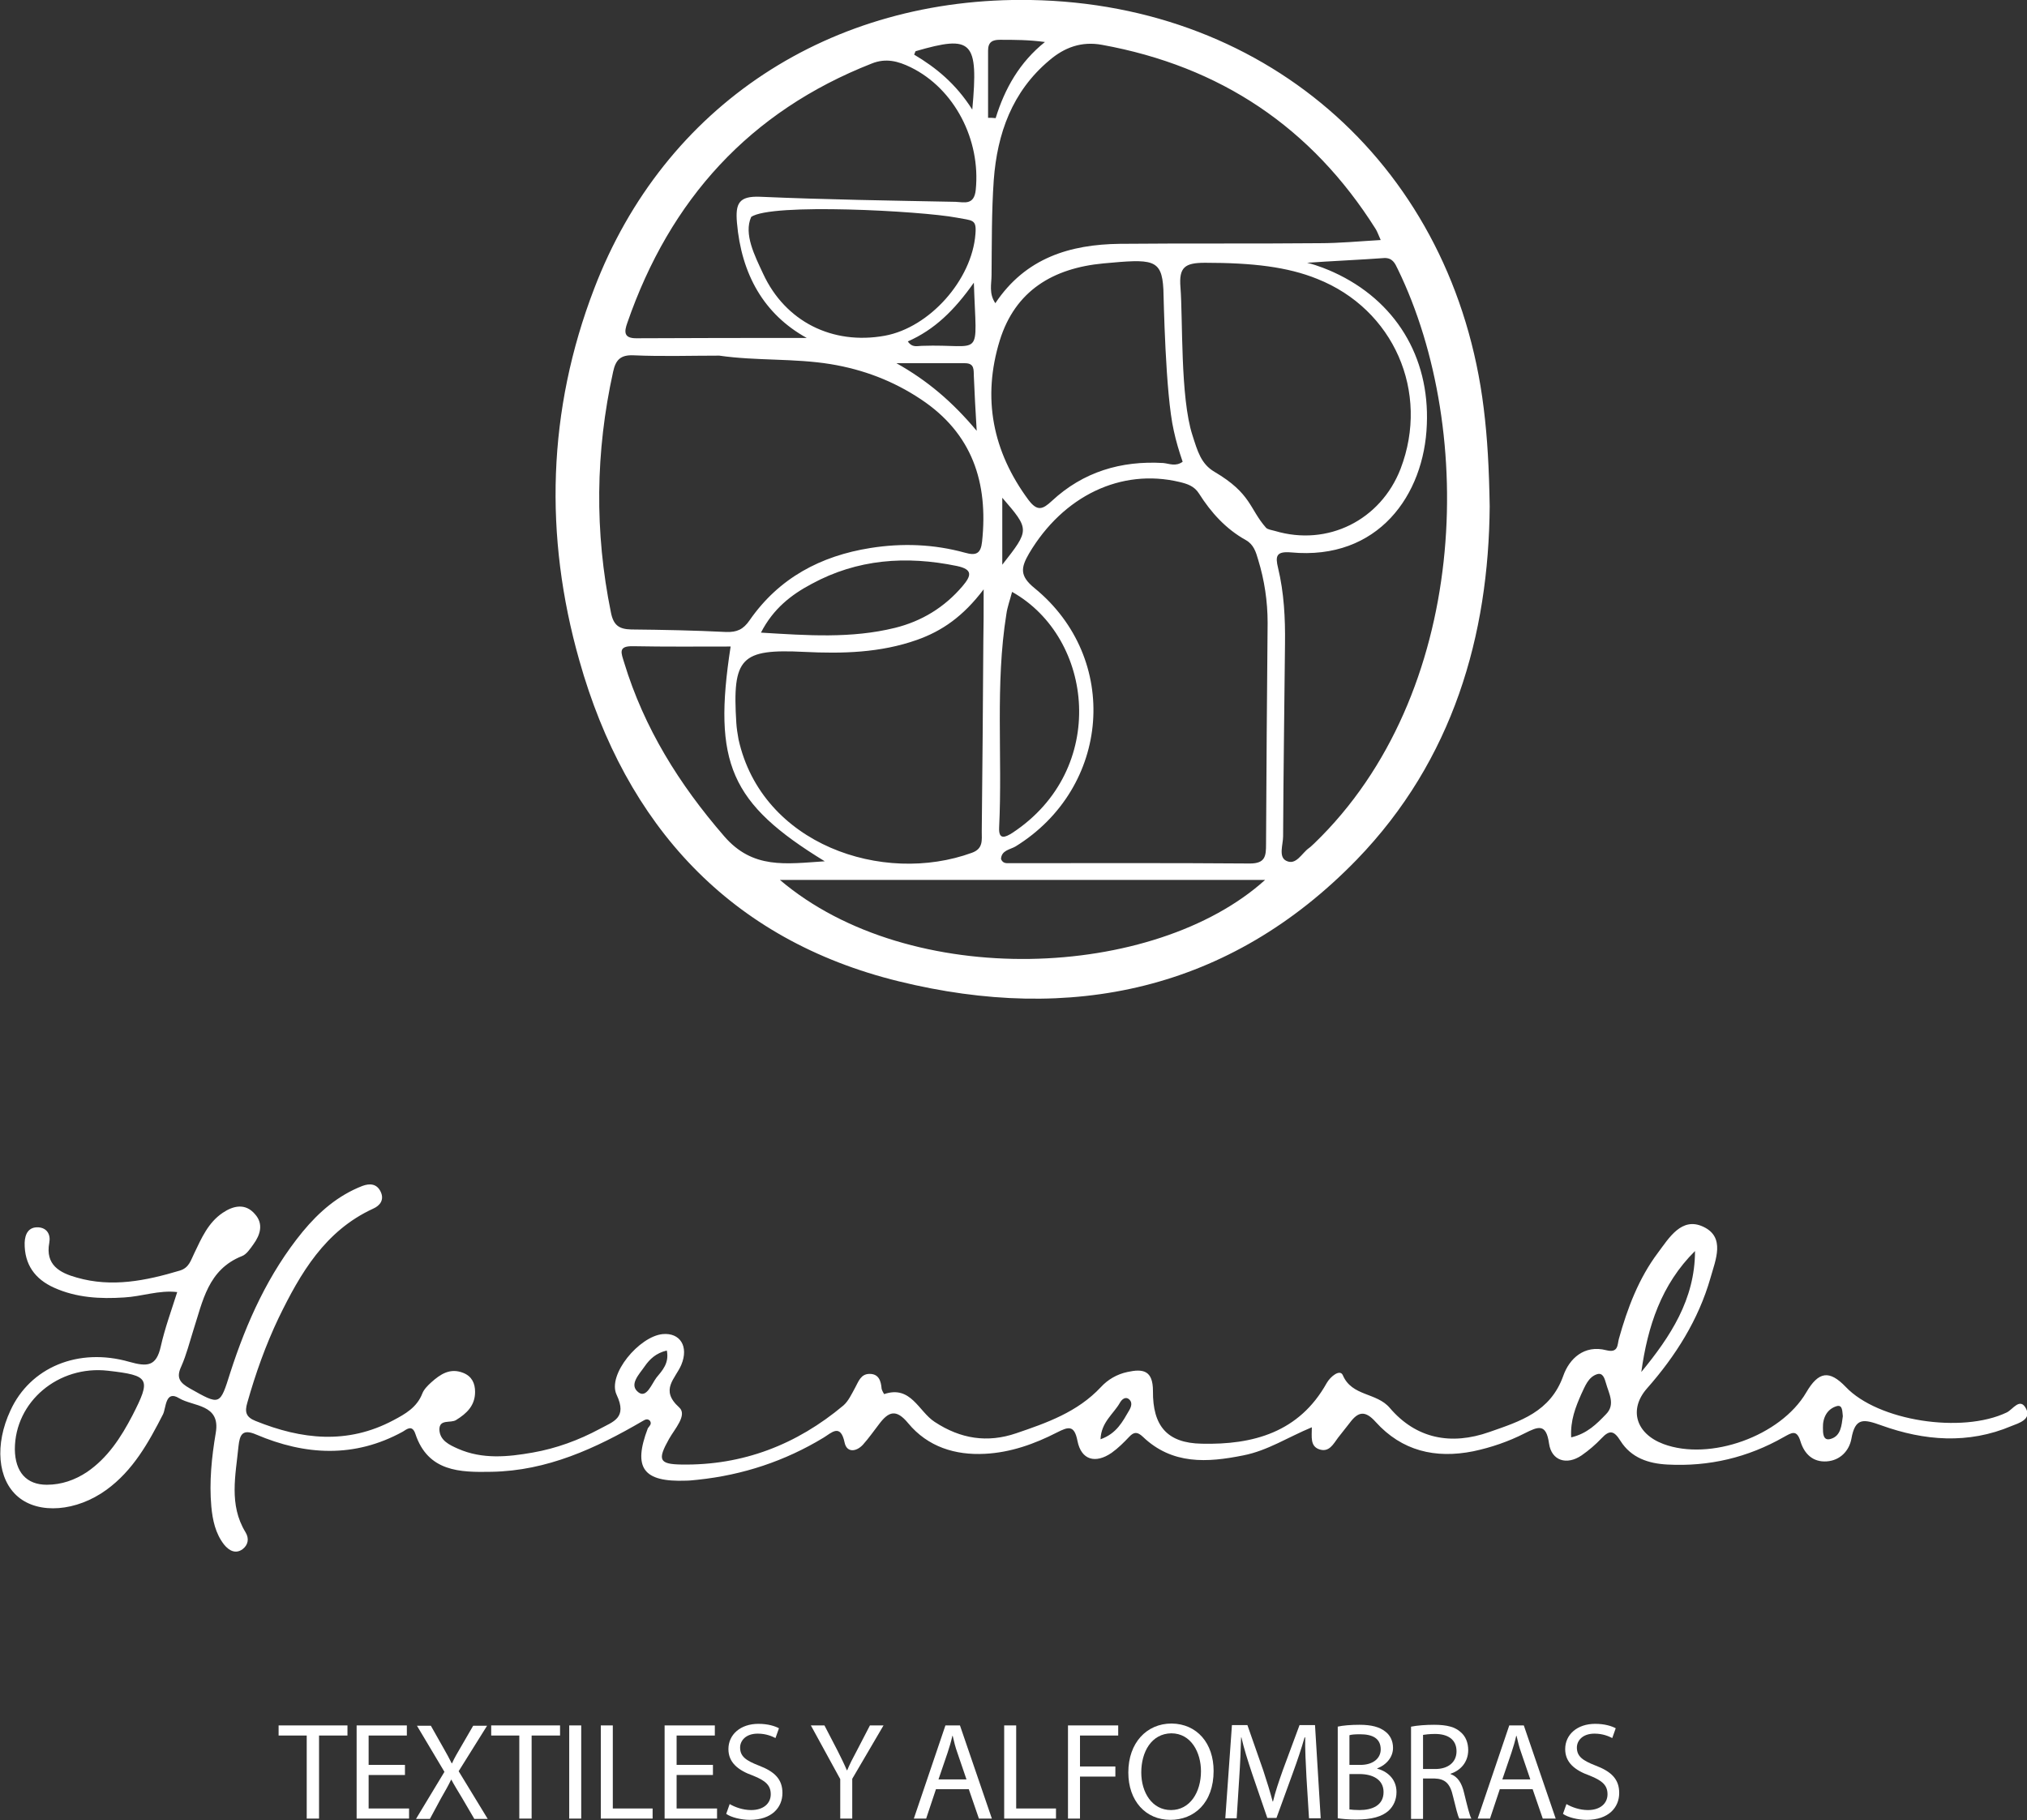 <?xml version="1.0" encoding="utf-8"?>
<!-- Generator: Adobe Illustrator 24.0.2, SVG Export Plug-In . SVG Version: 6.00 Build 0)  -->
<svg version="1.1" id="layer" xmlns="http://www.w3.org/2000/svg" xmlns:xlink="http://www.w3.org/1999/xlink" x="0px" y="0px"
	 viewBox="0 0 641.7 576.3" style="enable-background:new 0 0 641.7 576.3;" xml:space="preserve">
<rect x="0" y="0" width="641.7" height="576.3" fill="#333333" stroke="none"/>
<style type="text/css">
	.st0{fill:#ffffff;}
	.st1{fill:#ffffff;}
</style>
<g>
	<path class="st0" d="M471.6,160.3c-0.3,40.7-11.5,80.3-42.1,111.9c-40.3,41.5-90.5,51.9-145,38.5c-53.4-13.1-86.4-49.4-101.1-101.6
		c-11.2-39.4-10.1-79.2,4.7-117.7C210.3,33.3,263-1.1,326.3,0c76,1.3,134.1,53.7,143.4,129.2C470.9,138.8,471.4,148.3,471.6,160.3z
		 M227.7,112.6c-9,0-18.1,0.3-27.1-0.1c-4.2-0.2-5.7,1.5-6.5,5.2c-5.6,25.4-5.9,50.7-0.7,76.2c0.8,4.1,2.6,5.3,6.4,5.4
		c10,0.1,20.1,0.3,30.1,0.8c3.4,0.1,5.4-0.8,7.4-3.7c9.3-13.4,22.5-20.4,38.3-22.9c10.1-1.6,20.1-1.2,29.9,1.5c3.5,1,5,0.3,5.4-3.5
		c2-18.7-3.1-34.3-19.4-45.1c-8.7-5.8-18.2-9.4-28.5-11.1C251.4,113.4,239.5,114.3,227.7,112.6z M316.9,272c0.6,1.4,1.6,1.3,2.6,1.3
		c25.4,0,50.8-0.1,76.2,0.1c4.9,0,5.1-2.4,5.1-6.1c0.1-23.4,0.3-46.7,0.5-70.1c0-6.8-1-13.5-3-20c-0.7-2.4-1.4-4.8-3.9-6.2
		c-6.3-3.5-11-8.7-14.8-14.7c-1.5-2.4-3.7-3.1-6.2-3.7c-18.5-4.4-36.8,4.4-47.6,22.6c-2.6,4.5-3.1,7.1,1.7,11
		c27.3,22.3,24.1,63.2-6,81.8C319.8,269,317,269.2,316.9,272z M437.1,76c-0.8-1.8-1.1-2.7-1.6-3.5c-20.3-32.2-49.2-51.5-86.6-58.3
		c-6.5-1.2-11.9,0.8-16.7,4.9C320.4,29,315.7,42.3,314.6,57c-0.7,10-0.6,20.1-0.7,30.1c0,2.8-0.9,5.8,1.2,8.9
		c9.6-14.4,23.7-18.6,39.4-18.8c21.1-0.2,42.2,0,63.3-0.2C424,77,430.2,76.4,437.1,76z M381.5,83.2c-6.4,0-8.3,1.4-7.8,7.7
		c0.8,10-0.1,34.9,3.8,46.9c1.6,5,2.7,9.1,7,11.6c11.7,6.9,11,11.7,16.3,17.7c0.6,0.6,1.8,0.7,2.8,1c16.7,5,33.5-3.4,39.8-19.7
		c9.3-24.3-2.2-50.5-26.4-60.1C407.6,84.5,396.6,83.2,381.5,83.2z M311.4,186.6c-6.5,8.6-13.2,13.2-21.1,16
		c-11.6,4.1-23.6,4.4-35.7,3.8c-20.1-1-22.8,1.8-21.5,22.5c0.1,1.7,0.4,3.5,0.7,5.2c7.4,33.3,45.7,46.2,73.9,35.9
		c3.6-1.3,3.1-4,3.1-6.7c0.2-20.1,0.4-40.2,0.5-60.3C311.4,198.3,311.4,193.7,311.4,186.6z M413.8,83.2c3.4,0.8,7.1,2.4,8.4,3
		c19.5,8.9,30.4,26.7,29.5,48.2c-0.8,22.3-15.4,43.1-43,40.5c-4.7-0.4-5,1.2-4.1,4.9c1.9,7.9,2.3,15.9,2.2,24
		c-0.2,20.3-0.5,40.7-0.6,61c0,2.6-1.5,6.4,0.9,7.7c3.2,1.7,5-2.4,7.3-4c0.6-0.4,1.1-1,1.7-1.5c48.8-47.1,51.5-130.2,26.4-181.8
		c-0.9-1.9-1.7-3.6-4.3-3.5C431.7,82.2,420.6,82.7,413.8,83.2z M255.4,107c-13.6-7.5-20.7-20.2-22.1-36.5c-0.5-6,0.5-8.5,7.4-8.2
		c20.6,0.9,41.2,1.2,61.8,1.6c2.7,0.1,5.9,1.2,6.4-3.8c1.6-15.8-6.7-32-20.6-38.8c-3.9-1.9-7.8-3-12.3-1.2
		c-38.7,15.2-63.9,43.1-77.4,82.1c-1,2.8-1.2,4.9,2.8,4.9C219.6,107,237.8,107,255.4,107z M374.4,146.2c-1.1-3.2-2.1-6.5-2.8-9.8
		c-2.7-11.7-3.2-42.5-3.3-44.8c-0.5-9.8-3.6-9.6-19-8.2c-15.9,1.5-27.9,8.6-32.8,24.4c-5.6,18.2-2.3,35.1,9.1,50.5
		c2.8,3.7,4.5,3,7.4,0.3c9.9-9.2,21.9-12.8,35.3-12C370.2,146.8,372.2,147.8,374.4,146.2z M246.9,278.6
		c41.3,35.1,118.6,31.6,153.6,0C349.4,278.6,298.4,278.6,246.9,278.6z M237.8,68.7c-2.4,5.4,1.1,12.2,3.8,18
		c7,15.1,21.9,22.6,38.5,19.6c14.2-2.6,27.6-17.7,28.7-32.2c0.4-4.8-0.9-4.2-6-5.2C291.7,66.8,244,64.2,237.8,68.7z M231.3,204.7
		c-10.4,0-20.7,0.1-30.9-0.1c-4.9-0.1-3.7,2.2-2.8,5.2c6.3,20.7,17.4,38.5,31.6,54.9c9.1,10.6,19.6,8.8,31.9,8
		C231.2,254.4,225.6,241.6,231.3,204.7z M320.4,187.4c-0.7,2.7-1.5,4.8-1.8,7c-3.6,22.4-1.2,45.1-2.3,67.6c-0.2,4.1,2,3.1,4.2,1.7
		C350.9,243.7,346.4,202,320.4,187.4z M240.9,200.3c14.7,0.9,28.6,1.9,42.4-1.5c8.5-2.1,15.7-6.5,21.4-13.2c2.7-3.2,3.5-5.3-1.8-6.4
		c-16-3.3-31.5-2.2-46,5.7C250.5,188.3,244.8,192.7,240.9,200.3z M309.2,136.4c-0.4-6.8-0.7-12-0.9-17.2c-0.1-2,0.3-4.2-2.8-4.2
		c-7.2,0-14.5,0-21.7,0C293.6,120.5,301.5,127.2,309.2,136.4z M312.8,37.3c0.8,0,1.6,0,2.4,0.1c2.9-9.4,7.6-17.7,15.6-24.1
		c-5.1-0.7-9.7-0.7-14.3-0.7c-2.3,0-3.7,0.7-3.7,3.4C312.8,23.1,312.8,30.2,312.8,37.3z M307.8,34.7c2-21.8,0-23.7-17.9-18.5
		c-0.1,0-0.2,0.4-0.5,1.1C296.3,21.4,302.6,26.5,307.8,34.7z M308.3,89.5c-6.2,8.8-12.5,14.9-20.9,18.6c1.4,2.1,3.1,1.4,4.4,1.4
		C311.5,108.8,309.1,114.5,308.3,89.5z M317.3,157.6c0,7.7,0,14.1,0,21.2C326,167.7,326,167.7,317.3,157.6z"/>
	<path class="st1" d="M203.5,449.9c-14.9,8.7-30.3,15.8-47.9,16.1c-10,0.2-20.1,0-24.1-12c-1-3-2.7-1.5-4-0.7
		c-15.3,8.4-30.9,7.5-46.4,0.9c-4.4-1.9-5.2,0.1-5.6,3.7c-0.9,9.2-3.1,18.5,2.2,27.2c1.3,2.1,0.8,4.1-0.9,5.4
		c-2.2,1.6-4.3,0.5-5.9-1.5c-2.7-3.5-3.6-7.7-4-12c-0.7-7.8,0.1-15.6,1.4-23.3c1.6-9.2-7.1-8.3-11.6-11c-4.4-2.7-4.1,3.1-5.1,5.1
		c-4.6,9-9.5,17.8-17.9,23.9c-9.5,6.9-21.4,7.8-28,2.2c-6.5-5.5-7.4-16.6-2.4-27.3C9.5,433,24.7,426.5,41,431.2
		c5.7,1.6,8.5,1.4,9.9-4.9c1.3-5.8,3.4-11.5,5.2-17.2c-5.7-0.7-11.2,1.4-16.8,1.7c-7.6,0.5-15.1,0.1-22.2-3.1
		c-6-2.7-9.4-7.3-9.3-14.2c0.1-2.9,1.3-5.1,4.4-4.9c2.7,0.2,3.9,2.3,3.4,4.9c-1.3,7,3.3,9.5,8.7,11c11.1,3.2,21.9,1,32.6-2.2
		c3-0.9,3.5-3.3,4.6-5.5c2.3-4.8,4.4-9.7,9-12.8c3.4-2.3,7.2-3.1,10.2,0.4c2.8,3.1,1.7,6.6-0.5,9.6c-1,1.4-2.2,3.2-3.6,3.7
		C65.8,402,64.2,412,61.2,421.2c-1.2,3.8-2.2,7.8-3.8,11.4c-1.7,3.6-0.5,5.2,2.7,7c9.6,5.4,9.5,5.5,12.8-5
		c5.2-16.1,12.1-31.4,22.9-44.6c5.2-6.3,11.2-11.5,18.9-14.5c2.4-0.9,4.6-0.7,5.8,1.8c1.2,2.5-0.1,4.4-2.4,5.4
		c-15.2,7-23,20.4-29.9,34.6c-4.1,8.6-7.3,17.6-9.9,26.8c-0.9,3-0.4,4.6,2.6,5.8c14.6,5.9,29.1,7.5,43.6-0.2c3.8-2,7.5-4.1,9.2-8.5
		c0.5-1.3,1.7-2.5,2.8-3.5c2.9-2.6,6-4.7,10.2-3c2.7,1.1,3.7,3.3,3.7,6c0,4.3-2.6,6.8-6,8.9c-1.7,1.1-5.3-0.4-5.3,3
		c0.1,3.5,3.2,4.9,5.9,6.1c7.7,3.4,15.8,2.6,23.7,1.2c7.4-1.3,14.5-3.9,21.2-7.5c4.2-2.3,8.8-3.4,5.3-10.8
		c-3-6.4,7.2-18.5,14.6-19.2c5.5-0.5,8.3,3.9,5.9,9.7c-1.9,4.5-6.9,7.9-0.7,13.5c2.7,2.4-1.4,6.8-3.2,10c-3.7,6.6-3.2,8,4,8.1
		c19.4,0.3,36.4-6.3,51.2-18.7c1.6-1.4,2.6-3.6,3.7-5.6c1.1-2,1.8-4.4,4.6-4.4c2.9,0,3.6,2.2,3.8,4.7c0.1,0.6,0.8,1.7,0.8,1.7
		c8.5-2.9,10.9,5.5,16,8.8c8.2,5.4,16.7,6.7,25.8,3.6c9.7-3.3,19.4-6.7,26.8-14.6c2.2-2.4,5.1-4.1,8.4-4.8c5-1.1,8.1-0.5,8.1,6
		c-0.1,11.1,4.5,16.5,15.4,16.7c16.3,0.4,30.9-3.6,39.6-19.2c1.2-2.1,4.2-4.5,5.1-2.5c2.9,6.8,10.7,5.4,14.9,10.4
		c8.3,9.7,19.3,11.9,31.5,7.6c9.7-3.4,19.3-6.3,23.4-17.8c1.9-5.4,6.6-9.9,13.6-8.1c3.9,1,3.5-1.8,4-3.6c2.7-9.7,6.3-19.2,12.4-27.3
		c3.5-4.7,7.5-11.4,14.3-8.2c7.1,3.3,3.9,10.5,2.3,16.2c-3.8,13.3-11.1,24.8-20.1,35c-5.8,6.6-3.6,14.3,5.2,17.6
		c14.7,5.5,37.1-2.5,45.2-16.3c3.9-6.7,7.3-7.2,12.5-1.8c10.2,10.8,36.8,14.9,51,8.1c1.9-0.9,4.2-4.9,6.1-1.2
		c1.8,3.4-2.3,4.6-4.6,5.5c-13.7,5.8-27.6,4.7-41.2-0.2c-5.6-2-8.3-2.6-9.5,4.3c-0.7,3.7-3.5,6.8-7.8,7.1c-4.4,0.3-7.1-2.4-8.3-6.3
		c-1.2-4-2.9-2.7-5.3-1.4c-11.4,6.5-23.7,9.4-36.8,8.7c-6-0.3-11.5-2.1-14.9-7.5c-2-3.2-3.4-3.6-6-0.8c-1.9,2-4,3.8-6.3,5.4
		c-4.7,3.2-9.5,1.7-10.3-3.7c-0.9-6.6-3.5-5.4-7.7-3.3c-5.1,2.6-10.6,4.5-16.3,5.7c-12,2.4-22.6-0.1-30.9-9.3
		c-3.4-3.8-5.6-3.2-8.2,0.3c-1.2,1.6-2.5,3.1-3.7,4.7c-1.5,2-2.8,4.7-5.9,3.7c-3-1-2.4-4-2.4-7c-7.5,3.1-14,7.4-21.7,8.9
		c-11.4,2.3-22.5,3-31.8-5.9c-1.7-1.6-2.8-1.6-4.3,0c-1.7,1.8-3.5,3.6-5.6,5.1c-5.1,3.5-9.6,2.3-10.8-3.8c-1-5.2-3-4.4-6.4-2.7
		c-7.2,3.7-14.8,6.4-22.9,6.8c-9.4,0.5-18.1-2.2-24.3-9.7c-3.8-4.6-6.2-3.7-9.2,0.3c-1.7,2.2-3.3,4.5-5.1,6.5
		c-2.1,2.3-5.1,2.6-5.8-0.6c-1.3-6.3-4.2-3.1-6.7-1.6c-12.2,7.4-25.5,11.8-39.7,13.3c-1.2,0.1-2.5,0.3-3.8,0.3
		c-13.6,0.5-16.9-4-12.1-16.6c0.5-0.7,1.3-1.3,0.7-2.3C205.1,449.1,204.3,449.4,203.5,449.9z M14.8,470.1c4.7,0,8.9-1.5,12.7-4
		c6.6-4.5,10.8-11,14.4-17.9c6-11.7,5.5-12.7-7.7-14.2c-15.7-1.8-29.5,9.8-29.5,24.9C4.8,466.1,8.4,470.1,14.8,470.1z M536.6,396.1
		c-10.7,10.6-15,23.9-17,38.3C528.8,423.2,536.6,411.4,536.6,396.1z M497.4,455.1c5.1-1.2,8.1-4.3,11-7.3c3.1-3.1,0.9-6.6,0-9.9
		c-0.4-1.3-0.9-3.4-2.8-2.8c-2.8,0.9-3.8,3.8-5,6.3C498.8,445.5,497.1,449.7,497.4,455.1z M211.1,427.6c-3.4,0.8-5.4,2.7-7,5
		c-1.7,2.5-5.2,5.9-1.9,8.3c2.5,1.8,4.1-2.7,5.6-4.7C209.7,433.9,211.9,431.6,211.1,427.6z M583.4,448.4c-0.2-1.4,0-3.7-1.9-3.2
		c-3.1,0.9-4.5,3.7-4.4,6.9c0,1.6,0,4.2,2.4,3.5C582.8,454.7,583,451.3,583.4,448.4z M348.4,455.7c5.1-1.8,7-5.6,9.1-9.2
		c0.7-1.2,1-2.5,0-3.4c-1.2-1.1-2.4,0-3,1.1C352.5,447.7,348.6,450.3,348.4,455.7z"/>
	<g>
		<path class="st1" d="M97.2,549.5h-9v-3.2H110v3.2h-9v26.3h-3.9V549.5z"/>
		<path class="st1" d="M128.2,562h-11.5v10.6h12.8v3.2h-16.6v-29.5h15.9v3.2h-12.1v9.3h11.5V562z"/>
		<path class="st1" d="M150.1,575.8l-3.8-6.5c-1.5-2.5-2.5-4.1-3.4-5.8h-0.1c-0.8,1.7-1.7,3.3-3.2,5.9l-3.5,6.5h-4.4l9-14.9
			l-8.7-14.6h4.4l3.9,6.9c1.1,1.9,1.9,3.4,2.7,5h0.1c0.8-1.8,1.6-3.1,2.7-5l4-6.9h4.4l-9,14.4l9.2,15.1H150.1z"/>
		<path class="st1" d="M164.5,549.5h-9v-3.2h21.8v3.2h-9v26.3h-3.9V549.5z"/>
		<path class="st1" d="M184,546.3v29.5h-3.8v-29.5H184z"/>
		<path class="st1" d="M190.2,546.3h3.8v26.3h12.6v3.2h-16.4V546.3z"/>
		<path class="st1" d="M225.7,562h-11.5v10.6H227v3.2h-16.6v-29.5h15.9v3.2h-12.1v9.3h11.5V562z"/>
		<path class="st1" d="M231,571.2c1.7,1,4.2,1.9,6.8,1.9c3.9,0,6.2-2.1,6.2-5c0-2.8-1.6-4.3-5.6-5.9c-4.8-1.7-7.8-4.2-7.8-8.4
			c0-4.6,3.8-8,9.5-8c3,0,5.2,0.7,6.5,1.4l-1.1,3.1c-1-0.5-2.9-1.4-5.6-1.4c-4,0-5.6,2.4-5.6,4.4c0,2.8,1.8,4.1,5.9,5.7
			c5,1.9,7.5,4.3,7.5,8.7c0,4.6-3.4,8.5-10.3,8.5c-2.8,0-6-0.8-7.5-1.9L231,571.2z"/>
		<path class="st1" d="M266,575.8v-12.5l-9.3-17h4.3l4.2,8.1c1.1,2.2,2,4,2.9,6.1h0.1c0.8-1.9,1.8-3.9,3-6.1l4.2-8.1h4.3l-9.9,16.9
			v12.6H266z"/>
		<path class="st1" d="M296.3,566.5l-3.1,9.3h-3.9l10-29.5h4.6l10.1,29.5h-4.1l-3.2-9.3H296.3z M306,563.5l-2.9-8.5
			c-0.7-1.9-1.1-3.7-1.5-5.4h-0.1c-0.4,1.8-0.9,3.5-1.5,5.3l-2.9,8.5H306z"/>
		<path class="st1" d="M317.9,546.3h3.8v26.3h12.6v3.2h-16.4V546.3z"/>
		<path class="st1" d="M338.1,546.3H354v3.2h-12.1v9.8h11.2v3.2h-11.2v13.3h-3.8V546.3z"/>
		<path class="st1" d="M384.2,560.7c0,10.2-6.2,15.5-13.7,15.5c-7.8,0-13.3-6-13.3-15c0-9.4,5.8-15.5,13.7-15.5
			C379,545.8,384.2,552,384.2,560.7z M361.3,561.2c0,6.3,3.4,11.9,9.4,11.9c6,0,9.5-5.6,9.5-12.3c0-5.9-3.1-12-9.4-12
			C364.5,548.9,361.3,554.7,361.3,561.2z"/>
		<path class="st1" d="M413.6,562.8c-0.2-4.1-0.5-9.1-0.4-12.7H413c-1,3.5-2.2,7.1-3.7,11.2l-5.2,14.3h-2.9l-4.8-14
			c-1.4-4.2-2.6-8-3.4-11.5h-0.1c-0.1,3.7-0.3,8.6-0.6,13l-0.8,12.6h-3.6l2.1-29.5h4.9l5,14.3c1.2,3.6,2.2,6.9,3,9.9h0.1
			c0.7-3,1.8-6.2,3.1-9.9l5.3-14.3h4.9l1.8,29.5h-3.7L413.6,562.8z"/>
		<path class="st1" d="M423.4,546.7c1.7-0.4,4.3-0.6,7-0.6c3.8,0,6.3,0.7,8.1,2.1c1.5,1.1,2.5,2.9,2.5,5.2c0,2.8-1.9,5.3-5,6.5v0.1
			c2.8,0.7,6.1,3,6.1,7.4c0,2.5-1,4.5-2.5,5.9c-2.1,1.9-5.4,2.8-10.2,2.8c-2.6,0-4.6-0.2-5.9-0.4V546.7z M427.2,558.8h3.5
			c4,0,6.4-2.1,6.4-4.9c0-3.5-2.6-4.8-6.5-4.8c-1.8,0-2.8,0.1-3.4,0.3V558.8z M427.2,572.9c0.7,0.1,1.8,0.2,3.2,0.2
			c3.9,0,7.6-1.4,7.6-5.7c0-4-3.5-5.7-7.6-5.7h-3.2V572.9z"/>
		<path class="st1" d="M446.7,546.7c1.9-0.4,4.7-0.6,7.3-0.6c4.1,0,6.7,0.7,8.5,2.4c1.5,1.3,2.3,3.3,2.3,5.6c0,3.9-2.5,6.5-5.6,7.5
			v0.1c2.3,0.8,3.6,2.9,4.3,6c1,4.1,1.7,7,2.3,8.1H462c-0.5-0.8-1.1-3.4-2-7c-0.9-4.1-2.5-5.6-5.9-5.7h-3.6v12.8h-3.8V546.7z
			 M450.5,560.1h3.9c4.1,0,6.7-2.2,6.7-5.6c0-3.8-2.8-5.5-6.8-5.5c-1.8,0-3.2,0.2-3.8,0.3V560.1z"/>
		<path class="st1" d="M474.8,566.5l-3.1,9.3h-3.9l10-29.5h4.6l10.1,29.5h-4.1l-3.2-9.3H474.8z M484.5,563.5l-2.9-8.5
			c-0.7-1.9-1.1-3.7-1.5-5.4H480c-0.4,1.8-0.9,3.5-1.5,5.3l-2.9,8.5H484.5z"/>
		<path class="st1" d="M495.9,571.2c1.7,1,4.2,1.9,6.8,1.9c3.9,0,6.2-2.1,6.2-5c0-2.8-1.6-4.3-5.6-5.9c-4.8-1.7-7.8-4.2-7.8-8.4
			c0-4.6,3.8-8,9.5-8c3,0,5.2,0.7,6.5,1.4l-1.1,3.1c-1-0.5-2.9-1.4-5.6-1.4c-4,0-5.6,2.4-5.6,4.4c0,2.8,1.8,4.1,5.9,5.7
			c5,1.9,7.5,4.3,7.5,8.7c0,4.6-3.4,8.5-10.3,8.5c-2.8,0-6-0.8-7.5-1.9L495.9,571.2z"/>
	</g>
</g>
</svg>
